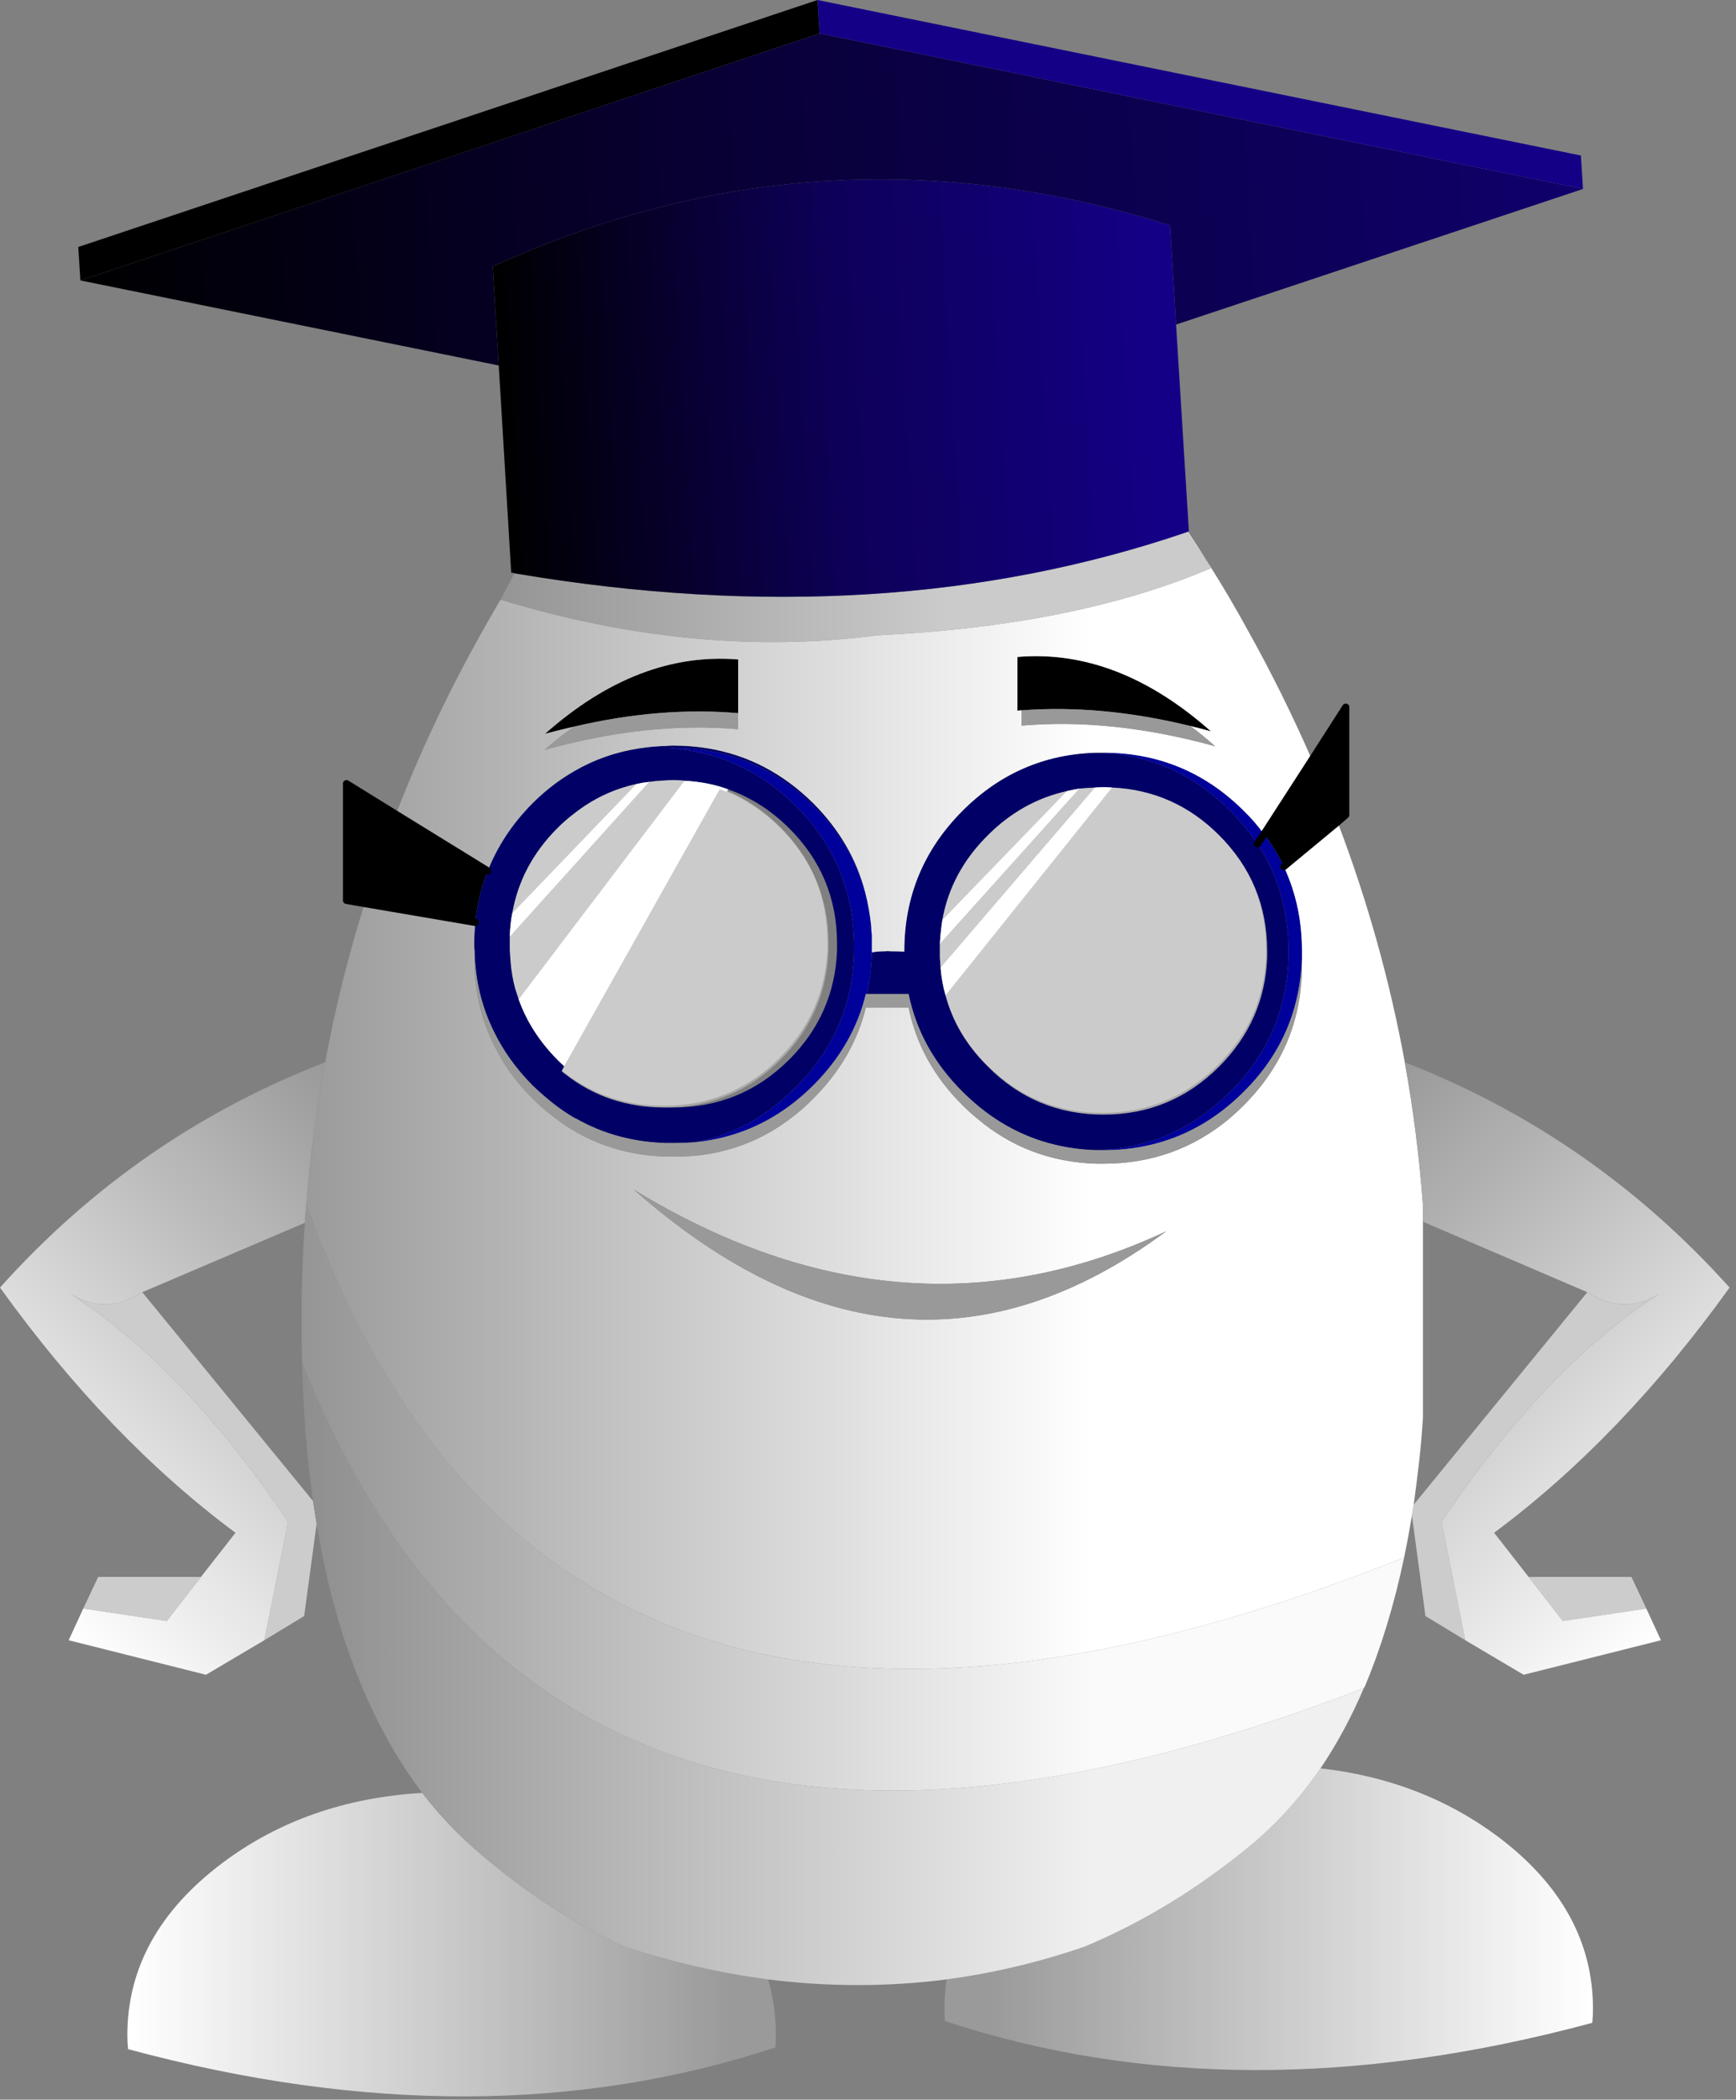
<svg xmlns="http://www.w3.org/2000/svg" version="1.1" xmlns:xlink="http://www.w3.org/1999/xlink" preserveAspectRatio="none" x="0px" y="0px" width="244px" height="295px" viewBox="0 0 244 295">
<rect x="0" y="0" width="244" height="295" fill="#808080" stroke="none"/>
<defs>
<linearGradient id="Gradient_1" gradientUnits="userSpaceOnUse" x1="-326.062" y1="252.35" x2="-234.938" y2="252.35" spreadMethod="pad">
<stop  offset="0.392%" stop-color="#FFFFFF"/>

<stop  offset="92.941%" stop-color="#9A9A9A"/>
</linearGradient>

<linearGradient id="Gradient_2" gradientUnits="userSpaceOnUse" x1="-120.137" y1="248.65" x2="-211.262" y2="248.65" spreadMethod="pad">
<stop  offset="0.392%" stop-color="#FFFFFF"/>

<stop  offset="92.941%" stop-color="#9A9A9A"/>
</linearGradient>

<linearGradient id="Gradient_3" gradientUnits="userSpaceOnUse" x1="-143.425" y1="127.75" x2="-301.575" y2="127.75" spreadMethod="pad">
<stop  offset="29.804%" stop-color="#F0F0F0"/>

<stop  offset="100%" stop-color="#8E8E8E"/>
</linearGradient>

<linearGradient id="Gradient_4" gradientUnits="userSpaceOnUse" x1="-143.425" y1="127.75" x2="-301.575" y2="127.75" spreadMethod="pad">
<stop  offset="29.804%" stop-color="#FAFAFA"/>

<stop  offset="100%" stop-color="#959595"/>
</linearGradient>

<linearGradient id="Gradient_5" gradientUnits="userSpaceOnUse" x1="-341.8" y1="189.35" x2="-279.2" y2="126.75" spreadMethod="pad">
<stop  offset="0.392%" stop-color="#FFFFFF"/>

<stop  offset="92.941%" stop-color="#9A9A9A"/>
</linearGradient>

<linearGradient id="Gradient_6" gradientUnits="userSpaceOnUse" x1="-143.425" y1="127.75" x2="-301.575" y2="127.75" spreadMethod="pad">
<stop  offset="29.804%" stop-color="#FFFFFF"/>

<stop  offset="100%" stop-color="#9A9A9A"/>
</linearGradient>

<linearGradient id="Gradient_7" gradientUnits="userSpaceOnUse" x1="-273.688" y1="48.85" x2="-173.812" y2="48.85" spreadMethod="pad">
<stop  offset="0%" stop-color="#959595"/>

<stop  offset="63.137%" stop-color="#CBCBCB"/>
</linearGradient>

<linearGradient id="Gradient_8" gradientUnits="userSpaceOnUse" x1="-273.425" y1="26.25" x2="-178.175" y2="20.45" spreadMethod="pad">
<stop  offset="0%" stop-color="#000000"/>

<stop  offset="49.02%" stop-color="#0D0057"/>

<stop  offset="97.647%" stop-color="#140087"/>
</linearGradient>

<linearGradient id="Gradient_9" gradientUnits="userSpaceOnUse" x1="-103.1" y1="189.35" x2="-165.7" y2="126.75" spreadMethod="pad">
<stop  offset="0.392%" stop-color="#FFFFFF"/>

<stop  offset="92.941%" stop-color="#9A9A9A"/>
</linearGradient>

<linearGradient id="Gradient_10" gradientUnits="userSpaceOnUse" x1="-332.688" y1="5.775" x2="-121.512" y2="-7.075" spreadMethod="pad">
<stop  offset="0%" stop-color="#000000"/>

<stop  offset="49.02%" stop-color="#09003C"/>

<stop  offset="100%" stop-color="#0F006B"/>
</linearGradient>

<g id="Layer0_0_MEMBER_0_FILL">
<path fill="#B3B3B3" stroke="none" d="
M 0.35 95.6
Q 0.05 97.15 0 98.9 0 99.4 0 99.9 0 100.2 0 100.55
L 0 100.75
Q 0.05 101.5 0.1 102.25 0.25 104.3 0.75 106.15 1 106.95 1.25 107.7 2.9 112.35 6.7 116.2 7.2 116.7 7.7 117.15
L 7.3 117.8
Q 7.55 118.05 7.85 118.25 13.8 122.9 21.8 122.9 31.3 122.9 38.05 116.2 44.45 109.8 44.8 100.85 44.8 100.4 44.8 99.9 44.8 90.35 38.05 83.65 34.6 80.25 30.5 78.6
L 30.7 78.2
Q 27.8 77.15 24.55 77 24.35 76.95 24.2 76.95 23.6 76.9 23 76.9 22.4 76.9 21.8 76.95 20.65 77 19.6 77.15 18.7 77.25 17.8 77.45 13 78.5 9.05 81.6 7.85 82.5 6.7 83.65 1.55 88.8 0.35 95.6
M 99.7 84.65
Q 93.4 78.35 84.65 77.95 84.05 77.9 83.45 77.9 82.85 77.9 82.25 77.95 81.15 78 80.05 78.1 79.15 78.25 78.3 78.45 72 79.85 67.2 84.65 62 89.8 60.8 96.55 60.55 98.2 60.45 99.9 60.45 100.4 60.45 100.9 60.45 101.25 60.45 101.65 60.45 101.7 60.45 101.8 60.5 102.55 60.55 103.25 60.7 105.25 61.25 107.15 62.75 112.75 67.2 117.15 73.9 123.9 83.45 123.9 92.95 123.9 99.7 117.15 106.1 110.75 106.45 101.85 106.45 101.4 106.45 100.9 106.45 91.4 99.7 84.65 Z"/>
</g>

<g id="Layer0_0_MEMBER_1_FILL">
<path fill="url(#Gradient_1)" stroke="none" d="
M -235 254.05
Q -234.95 253.2 -234.95 252.35 -234.95 248.25 -236.05 244.5 -246.05 243.2 -256.25 239.9 -267.05 235 -276.9 226.5 -281.15 222.85 -284.65 218.3 -300.9 219.25 -312.75 228.15 -326.1 238.2 -326.1 252.35 -326.1 253.3 -326 254.3 -276.35 267.7 -235 254.05 Z"/>

<path fill="url(#Gradient_2)" stroke="none" d="
M -168.55 225.95
Q -179.45 234.85 -191.55 239.9 -201.15 243.2 -210.95 244.5 -211.25 246.55 -211.25 248.65 -211.25 249.5 -211.2 250.35 -169.85 264 -120.2 250.6 -120.1 249.6 -120.1 248.65 -120.1 234.5 -133.45 224.45 -144.15 216.45 -158.4 214.85 -162.85 221.3 -168.55 225.95 Z"/>

<path fill="#CCCCCC" stroke="none" d="
M -320.55 194.15
L -315.75 187.95 -330.2 187.95 -332.3 192.4 -320.55 194.15
M -303.5 180.2
L -306.85 196.85 -301.25 193.45 -299.5 180.5
Q -299.75 178.9 -300 177.3
L -324 147.95
Q -329.1 151.25 -334.15 148.15 -318.2 158.4 -303.5 180.2
M -129.15 187.95
L -124.35 194.15 -112.6 192.4 -114.7 187.95 -129.15 187.95
M -145.55 179.3
L -143.65 193.45 -138.05 196.85 -141.4 180.2
Q -126.7 158.4 -110.75 148.15 -115.8 151.25 -120.9 147.95
L -145.3 177.8
Q -145.45 178.55 -145.55 179.3 Z"/>

<path fill="url(#Gradient_3)" stroke="none" d="
M -301.55 157.8
Q -301.3 168.2 -300 177.3 -299.75 178.9 -299.5 180.5 -297.75 191.15 -294.5 199.9 -290.6 210.45 -284.65 218.3 -281.15 222.85 -276.9 226.5 -267.05 235 -256.25 239.9 -246.05 243.2 -236.05 244.5 -223.35 246.1 -210.95 244.5 -201.15 243.2 -191.55 239.9 -179.45 234.85 -168.55 225.95 -162.85 221.3 -158.4 214.85 -154.95 209.75 -152.3 203.55 -154.45 204.4 -156.6 205.2 -266.55 245.7 -301.55 157.8 Z"/>

<path fill="url(#Gradient_4)" stroke="none" d="
M -300.95 135.55
Q -301 136.25 -301.1 136.95 -301.15 137.55 -301.15 138.2 -301.7 145.75 -301.6 153.5 -301.6 155.65 -301.55 157.8 -266.55 245.7 -156.6 205.2 -154.45 204.4 -152.3 203.55 -152.2 203.4 -152.15 203.3 -148.75 195.2 -146.65 185.25 -264.7 232.3 -300.15 137.75 -300.3 137.35 -300.45 136.95 -300.7 136.25 -300.95 135.55 Z"/>

<path fill="url(#Gradient_5)" stroke="none" d="
M -324 147.95
L -301.15 138.2
Q -301.15 137.55 -301.1 136.95 -301 136.25 -300.95 135.55 -300.4 128.5 -299.3 121.55 -298.85 118.6 -298.3 115.65 -324.8 125.9 -344 147.3 -328.75 168.5 -310.9 181.75
L -315.75 187.95 -320.55 194.15 -332.3 192.4 -334.35 196.85 -315.05 201.7 -306.85 196.85 -303.5 180.2
Q -318.2 158.4 -334.15 148.15 -329.1 151.25 -324 147.95 Z"/>

<path fill="#000000" stroke="none" d="
M -295.3 92.9
L -292.75 93.35 -277.2 96
Q -276.8 92.15 -275.45 88.75
L -288.35 80.8 -295.3 76.5 -295.3 92.9
M -176.7 68.4
Q -175.25 68.75 -173.8 69.15 -186.95 57.5 -201 58.7
L -201 66.25
Q -200.7 66.2 -200.4 66.2 -189.2 65.35 -176.7 68.4
M -240.25 66.6
L -240.25 59.05
Q -254.3 57.9 -267.4 69.5 -265.35 68.95 -263.35 68.5 -251.2 65.65 -240.25 66.6
M -154.85 80.9
L -154.85 65.75 -159.6 73.15 -166.35 83.6
Q -164.7 85.75 -163.55 88.15
L -156 81.9 -154.85 80.9
M -228.8 -28.9
L -229.1 -33.6 -333 1.1 -332.7 5.8 -228.8 -28.9 Z"/>

<path fill="#000066" stroke="none" d="
M -170.15 81.3
Q -170.6 80.8 -171.1 80.3 -178.95 72.45 -189.9 72.15 -200.85 72.45 -208.7 80.3 -216.9 88.5 -216.9 100.05
L -216.9 100.1
Q -217.85 100.05 -218.8 100.05 -219.25 100 -219.65 100.05 -220.55 100.05 -221.45 100.2 -221.55 103.25 -222.15 106.05
L -216.3 106.05
Q -214.7 113.85 -208.7 119.8 -206.55 121.95 -204.15 123.55 -197.85 127.75 -189.9 128 -181.95 127.75 -175.65 123.55 -173.25 121.95 -171.1 119.8 -162.9 111.65 -162.9 100.05 -162.9 91.6 -167.25 84.95 -168.55 83.05 -170.15 81.3
M -211.55 95.65
Q -210.35 88.9 -205.15 83.75 -200.35 78.95 -194.05 77.55 -193.2 77.35 -192.3 77.2 -191.2 77.1 -190.1 77.05 -189.5 77 -188.9 77 -188.3 77 -187.7 77.05 -178.95 77.45 -172.65 83.75 -165.9 90.5 -165.9 100 -165.9 100.5 -165.9 100.95 -166.25 109.85 -172.65 116.25 -179.4 123 -188.9 123 -198.45 123 -205.15 116.25 -209.6 111.85 -211.1 106.25 -211.65 104.35 -211.8 102.35 -211.85 101.65 -211.9 100.9 -211.9 100.8 -211.9 100.75 -211.9 100.35 -211.9 100 -211.9 99.5 -211.9 99 -211.8 97.3 -211.55 95.65
M -232.15 79.65
Q -234 77.8 -236.05 76.35 -237.9 75.05 -239.9 74.1 -244.35 71.95 -249.55 71.55 -249.9 71.506 -250.25 71.5 -249.845 71.5 -249.4 71.5 -248.5 71.5 -247.6 71.55 -237.15 72.15 -229.65 79.65 -224.3 85 -222.4 91.75 -224.2 84.8 -229.65 79.3 -236.05 72.95 -244.45 71.55 -246.85 71.15 -249.4 71.15 -249.9 71.15 -250.35 71.2 -252.35 71.25 -254.2 71.55 -259.1 72.3 -263.3 74.75 -266.45 76.55 -269.2 79.3 -273.4 83.55 -275.45 88.75 -276.8 92.15 -277.2 96 -277.35 97.5 -277.35 99.1 -277.35 99.55 -277.3 100.05 -277.15 106.2 -274.55 111.4 -272.6 115.4 -269.2 118.85 -267.8 120.2 -266.35 121.35 -264.9 122.5 -263.3 123.45 -263.2 123.5 -263.05 123.55 -257.35 126.8 -250.35 127 -249.9 127 -249.4 127 -247.95 127 -246.5 126.9 -241.75 126.05 -237.65 123.55 -234.75 121.75 -232.15 119.15 -223.95 111 -223.95 99.45 -223.95 87.85 -232.15 79.65
M -241.65 77.3
Q -236.95 78.95 -233.1 82.75 -226.35 89.45 -226.35 99 -226.35 99.5 -226.35 99.95 -226.7 108.9 -233.1 115.3 -239.85 122 -249.35 122 -249.651 122 -249.95 122 -250.248 122 -250.55 122 -258.55 122 -264.5 117.35 -264.8 117.15 -265.05 116.9
L -264.7 116.2
Q -265.175 115.775 -265.65 115.3 -269.45 111.45 -271.1 106.8 -271.35 106.05 -271.6 105.25 -272.1 103.4 -272.25 101.35 -272.3 100.6 -272.35 99.85
L -272.35 99.65
Q -272.35 99.3 -272.35 99 -272.35 98.5 -272.35 98 -272.3 96.25 -272 94.7 -270.8 87.9 -265.65 82.75 -264.5 81.6 -263.3 80.7 -259.35 77.6 -254.55 76.55 -253.65 76.35 -252.75 76.25 -251.7 76.1 -250.55 76.05 -249.95 76 -249.35 76 -248.75 76 -248.15 76.05 -248 76.05 -247.8 76.1 -244.55 76.25 -241.65 77.3 Z"/>

<path fill="#FFFFFF" fill-opacity="0.322" stroke="none" d="
M -172.65 83.75
Q -178.95 77.45 -187.7 77.05
L -211.1 106.25
Q -209.6 111.85 -205.15 116.25 -198.45 123 -188.9 123 -179.4 123 -172.65 116.25 -166.25 109.85 -165.9 100.95 -165.9 100.5 -165.9 100 -165.9 90.5 -172.65 83.75
M -190.1 77.05
Q -191.2 77.1 -192.3 77.2
L -211.9 99
Q -211.9 99.5 -211.9 100 -211.9 100.35 -211.9 100.75 -211.9 100.8 -211.9 100.9 -211.85 101.65 -211.8 102.35
L -190.1 77.05
M -205.15 83.75
Q -210.35 88.9 -211.55 95.65
L -194.05 77.55
Q -200.35 78.95 -205.15 83.75
M -250.55 76.05
Q -251.7 76.1 -252.75 76.25
L -272.35 98
Q -272.35 98.5 -272.35 99 -272.35 99.3 -272.35 99.65
L -272.35 99.85
Q -272.3 100.6 -272.25 101.35 -272.1 103.4 -271.6 105.25 -271.35 106.05 -271.1 106.8
L -247.8 76.1
Q -248 76.05 -248.15 76.05 -248.75 76 -249.35 76 -249.95 76 -250.55 76.05
M -265.65 82.75
Q -270.8 87.9 -272 94.7
L -254.55 76.55
Q -259.35 77.6 -263.3 80.7 -264.5 81.6 -265.65 82.75
M -234.3 82.75
Q -237.741 79.354 -241.85 77.65 -242.35 77.475 -242.85 77.3
L -264.7 116.2 -265.05 116.9
Q -264.8 117.15 -264.5 117.35 -258.55 122 -250.55 122 -250.248 122 -249.95 122 -240.836 121.787 -234.3 115.3 -227.9 108.9 -227.55 99.95 -227.55 99.5 -227.55 99 -227.55 89.45 -234.3 82.75 Z"/>

<path fill="#FFFFFF" stroke="none" d="
M -192.3 77.2
Q -193.2 77.35 -194.05 77.55
L -211.55 95.65
Q -211.8 97.3 -211.9 99
L -192.3 77.2
M -188.9 77
Q -189.5 77 -190.1 77.05
L -211.8 102.35
Q -211.65 104.35 -211.1 106.25
L -187.7 77.05
Q -188.3 77 -188.9 77
M -272 94.7
Q -272.3 96.25 -272.35 98
L -252.75 76.25
Q -253.65 76.35 -254.55 76.55
L -272 94.7
M -242.85 77.3
Q -242.35 77.475 -241.85 77.65
L -241.65 77.3
Q -244.55 76.25 -247.8 76.1
L -271.1 106.8
Q -269.45 111.45 -265.65 115.3 -265.175 115.775 -264.7 116.2
L -242.85 77.3 Z"/>

<path fill="#00009A" stroke="none" d="
M -188.95 72.15
Q -189.45 72.15 -189.9 72.15 -178.95 72.45 -171.1 80.3 -170.6 80.8 -170.15 81.3 -168.55 83.05 -167.25 84.95
L -166.35 83.6
Q -167.6 81.85 -169.2 80.3 -177.4 72.15 -188.95 72.15
M -236.05 76.35
Q -234 77.8 -232.15 79.65 -223.95 87.85 -223.95 99.45 -223.95 111 -232.15 119.15 -234.75 121.75 -237.65 123.55 -241.75 126.05 -246.5 126.9 -240.65 126.35 -235.75 123.55 -232.5 121.7 -229.65 118.85 -224.05 113.25 -222.3 106.05
L -222.15 106.05
Q -221.55 103.25 -221.45 100.2 -221.45 100.15 -221.45 100.05
L -221.45 99.7
Q -221.45 99.4 -221.45 99.1 -221.45 98.4 -221.45 97.8 -221.55 97.1 -221.55 96.5 -221.8 94.05 -222.4 91.75 -224.3 85 -229.65 79.65 -237.15 72.15 -247.6 71.55 -248.5 71.5 -249.4 71.5 -249.845 71.5 -250.25 71.5 -249.9 71.506 -249.55 71.55 -244.35 71.95 -239.9 74.1 -237.9 75.05 -236.05 76.35
M -161 101
Q -161 100.55 -161 100.05 -161 95.25 -162.4 91.05 -162.9 89.55 -163.55 88.15 -164.7 85.75 -166.35 83.6
L -167.25 84.95
Q -162.9 91.6 -162.9 100.05 -162.9 111.65 -171.1 119.8 -173.25 121.95 -175.65 123.55 -181.95 127.75 -189.9 128 -189.45 128 -188.95 128 -180.45 128 -173.75 123.55 -171.35 121.95 -169.2 119.8 -164.4 115.05 -162.4 109.05 -161.15 105.25 -161 101 Z"/>

<path fill="url(#Gradient_6)" stroke="none" d="
M -221.55 96.5
Q -221.55 97.1 -221.45 97.8 -221.45 98.4 -221.45 99.1 -221.45 99.4 -221.45 99.7
L -221.45 100.05
Q -221.45 100.15 -221.45 100.2 -220.55 100.05 -219.65 100.05 -219.25 100 -218.8 100.05 -217.85 100.05 -216.9 100.1
L -216.9 100.05
Q -216.9 88.5 -208.7 80.3 -200.85 72.45 -189.9 72.15 -189.45 72.15 -188.95 72.15 -177.4 72.15 -169.2 80.3 -167.6 81.85 -166.35 83.6
L -159.6 73.15
Q -163.65 63.85 -168.7 54.8 -171.2 50.25 -173.75 46.2 -192.65 54.3 -220.6 55.65 -246.15 59 -273.65 50.65 -275.15 53.2 -276.65 55.9 -283.45 68.1 -288.35 80.8
L -275.45 88.75
Q -273.4 83.55 -269.2 79.3 -266.45 76.55 -263.3 74.75 -259.1 72.3 -254.2 71.55 -252.35 71.25 -250.35 71.2 -249.9 71.15 -249.4 71.15 -246.85 71.15 -244.45 71.55 -236.05 72.95 -229.65 79.3 -224.2 84.8 -222.4 91.75 -221.8 94.05 -221.55 96.5
M -240.25 59.05
L -240.25 66.6 -240.25 68.85
Q -253 67.75 -267.45 71.75 -265.4 69.95 -263.35 68.5 -265.35 68.95 -267.4 69.5 -254.3 57.9 -240.25 59.05
M -176.7 68.4
Q -174.95 69.7 -173.2 71.25 -187.65 67.25 -200.4 68.35
L -200.4 66.2
Q -200.7 66.2 -201 66.25
L -201 58.7
Q -186.95 57.5 -173.8 69.15 -175.25 68.75 -176.7 68.4
M -177.05 41.1
Q -177.1 41.15 -177.15 41.15
L -174.2 45.5
Q -174.25 45.35 -174.35 45.25 -175.7 43.1 -177.05 41.1
M -144 135.75
Q -144.75 125.6 -146.55 115.65 -149.7 98.45 -156 81.9
L -163.55 88.15
Q -162.9 89.55 -162.4 91.05 -161 95.25 -161 100.05 -161 100.55 -161 101 -161 101.45 -161 101.95 -161 106.75 -162.4 110.95 -164.4 116.9 -169.2 121.7 -170.2 122.7 -171.2 123.55 -178.8 129.9 -188.95 129.9 -189.45 129.9 -189.9 129.9 -199.5 129.6 -206.65 123.55 -207.7 122.7 -208.7 121.7 -214.7 115.75 -216.3 107.95
L -222.3 107.95
Q -224.05 115.1 -229.65 120.7 -231.2 122.3 -232.9 123.55 -238.9 128.1 -246.5 128.8 -247.95 128.9 -249.4 128.9 -249.9 128.9 -250.35 128.9 -259.45 128.65 -266.35 123.2 -267.8 122.1 -269.2 120.7 -272.6 117.3 -274.55 113.3 -277.35 107.7 -277.35 101 -277.35 100.5 -277.3 100.05 -277.35 99.55 -277.35 99.1 -277.35 97.5 -277.2 96
L -292.75 93.35
Q -296.2 104.3 -298.3 115.65 -298.85 118.6 -299.3 121.55 -300.4 128.5 -300.95 135.55 -300.7 136.25 -300.45 136.95 -300.3 137.35 -300.15 137.75 -264.7 232.3 -146.65 185.25 -146.05 182.35 -145.55 179.3 -145.45 178.55 -145.3 177.8 -144.9 174.9 -144.55 171.85 -144.2 168.8 -144 165.55
L -144 138.05 -144 135.75
M -180.1 139.4
Q -217.15 166.85 -254.9 133.55 -217 156.65 -180.1 139.4 Z"/>

<path fill="#999999" stroke="none" d="
M -173.2 71.25
Q -174.95 69.7 -176.7 68.4 -189.2 65.35 -200.4 66.2
L -200.4 68.35
Q -187.65 67.25 -173.2 71.25
M -240.25 68.85
L -240.25 66.6
Q -251.2 65.65 -263.35 68.5 -265.4 69.95 -267.45 71.75 -253 67.75 -240.25 68.85
M -161 101.95
Q -161 101.45 -161 101 -161.15 105.25 -162.4 109.05 -164.4 115.05 -169.2 119.8 -171.35 121.95 -173.75 123.55 -180.45 128 -188.95 128 -189.45 128 -189.9 128 -197.85 127.75 -204.15 123.55 -206.55 121.95 -208.7 119.8 -214.7 113.85 -216.3 106.05
L -222.15 106.05 -222.3 106.05
Q -224.05 113.25 -229.65 118.85 -232.5 121.7 -235.75 123.55 -240.65 126.35 -246.5 126.9 -247.95 127 -249.4 127 -249.9 127 -250.35 127 -257.35 126.8 -263.05 123.55 -263.2 123.5 -263.3 123.45 -264.9 122.5 -266.35 121.35 -267.8 120.2 -269.2 118.85 -272.6 115.4 -274.55 111.4 -277.15 106.2 -277.3 100.05 -277.35 100.5 -277.35 101 -277.35 107.7 -274.55 113.3 -272.6 117.3 -269.2 120.7 -267.8 122.1 -266.35 123.2 -259.45 128.65 -250.35 128.9 -249.9 128.9 -249.4 128.9 -247.95 128.9 -246.5 128.8 -238.9 128.1 -232.9 123.55 -231.2 122.3 -229.65 120.7 -224.05 115.1 -222.3 107.95
L -216.3 107.95
Q -214.7 115.75 -208.7 121.7 -207.7 122.7 -206.65 123.55 -199.5 129.6 -189.9 129.9 -189.45 129.9 -188.95 129.9 -178.8 129.9 -171.2 123.55 -170.2 122.7 -169.2 121.7 -164.4 116.9 -162.4 110.95 -161 106.75 -161 101.95
M -254.9 133.55
Q -217.15 166.85 -180.1 139.4 -217 156.65 -254.9 133.55 Z"/>

<path fill="url(#Gradient_7)" stroke="none" d="
M -174.2 45.5
L -177.15 41.15
Q -219.7 55.7 -271.4 47 -271.55 46.95 -271.7 46.95
L -273.65 50.65
Q -246.15 59 -220.6 55.65 -192.65 54.3 -173.75 46.2
L -173.75 46.15 -174.2 45.5 Z"/>

<path fill="url(#Gradient_8)" stroke="none" d="
M -176.9 41.05
L -178.7 12 -179.55 -1.95
Q -228.5 -17.3 -274.75 3.85
L -273.9 17.75 -272.15 46.85
Q -271.9 46.85 -271.7 46.95 -271.55 46.95 -271.4 47 -219.7 55.7 -177.15 41.15 -177.1 41.15 -177.05 41.1 -177 41.1 -176.9 41.05 Z"/>

<path fill="url(#Gradient_9)" stroke="none" d="
M -146.55 115.65
Q -144.75 125.6 -144 135.75
L -144 138.05 -120.9 147.95
Q -115.8 151.25 -110.75 148.15 -126.7 158.4 -141.4 180.2
L -138.05 196.85 -129.85 201.7 -110.55 196.85 -112.6 192.4 -124.35 194.15 -129.15 187.95 -134 181.75
Q -116.15 168.5 -100.9 147.3 -120.1 125.95 -146.55 115.65 Z"/>

<path fill="url(#Gradient_10)" stroke="none" d="
M -121.5 -7.05
L -228.8 -28.9 -332.7 5.8 -273.9 17.75 -274.75 3.85
Q -228.5 -17.3 -179.55 -1.95
L -178.7 12 -121.5 -7.05 Z"/>

<path fill="#140087" stroke="none" d="
M -229.1 -33.6
L -228.8 -28.9 -121.5 -7.05 -121.8 -11.75 -229.1 -33.6 Z"/>
</g>

<path id="Layer0_0_MEMBER_1_1_STROKES" stroke="#000000" stroke-width="1" stroke-linejoin="round" stroke-linecap="round" fill="none" d="
M -159.6 73.15
L -154.85 65.75 -154.85 80.9 -156 81.9
M -292.75 93.35
L -295.3 92.9 -295.3 76.5 -288.35 80.8
M -277.2 96
L -292.75 93.35
M -166.35 83.6
L -159.6 73.15
M -156 81.9
L -163.55 88.15
M -167.25 84.95
L -166.35 83.6
M -288.35 80.8
L -275.45 88.75"/>
</defs>

<g transform="matrix( 1, 0, 0, 1, 71.5,32.45) ">
<use xlink:href="#Layer0_0_MEMBER_0_FILL"/>
</g>

<g transform="matrix( 1, 0, 0, 1, 344,33.6) ">
<use xlink:href="#Layer0_0_MEMBER_1_FILL"/>

<use xlink:href="#Layer0_0_MEMBER_1_1_STROKES"/>
</g>
</svg>
